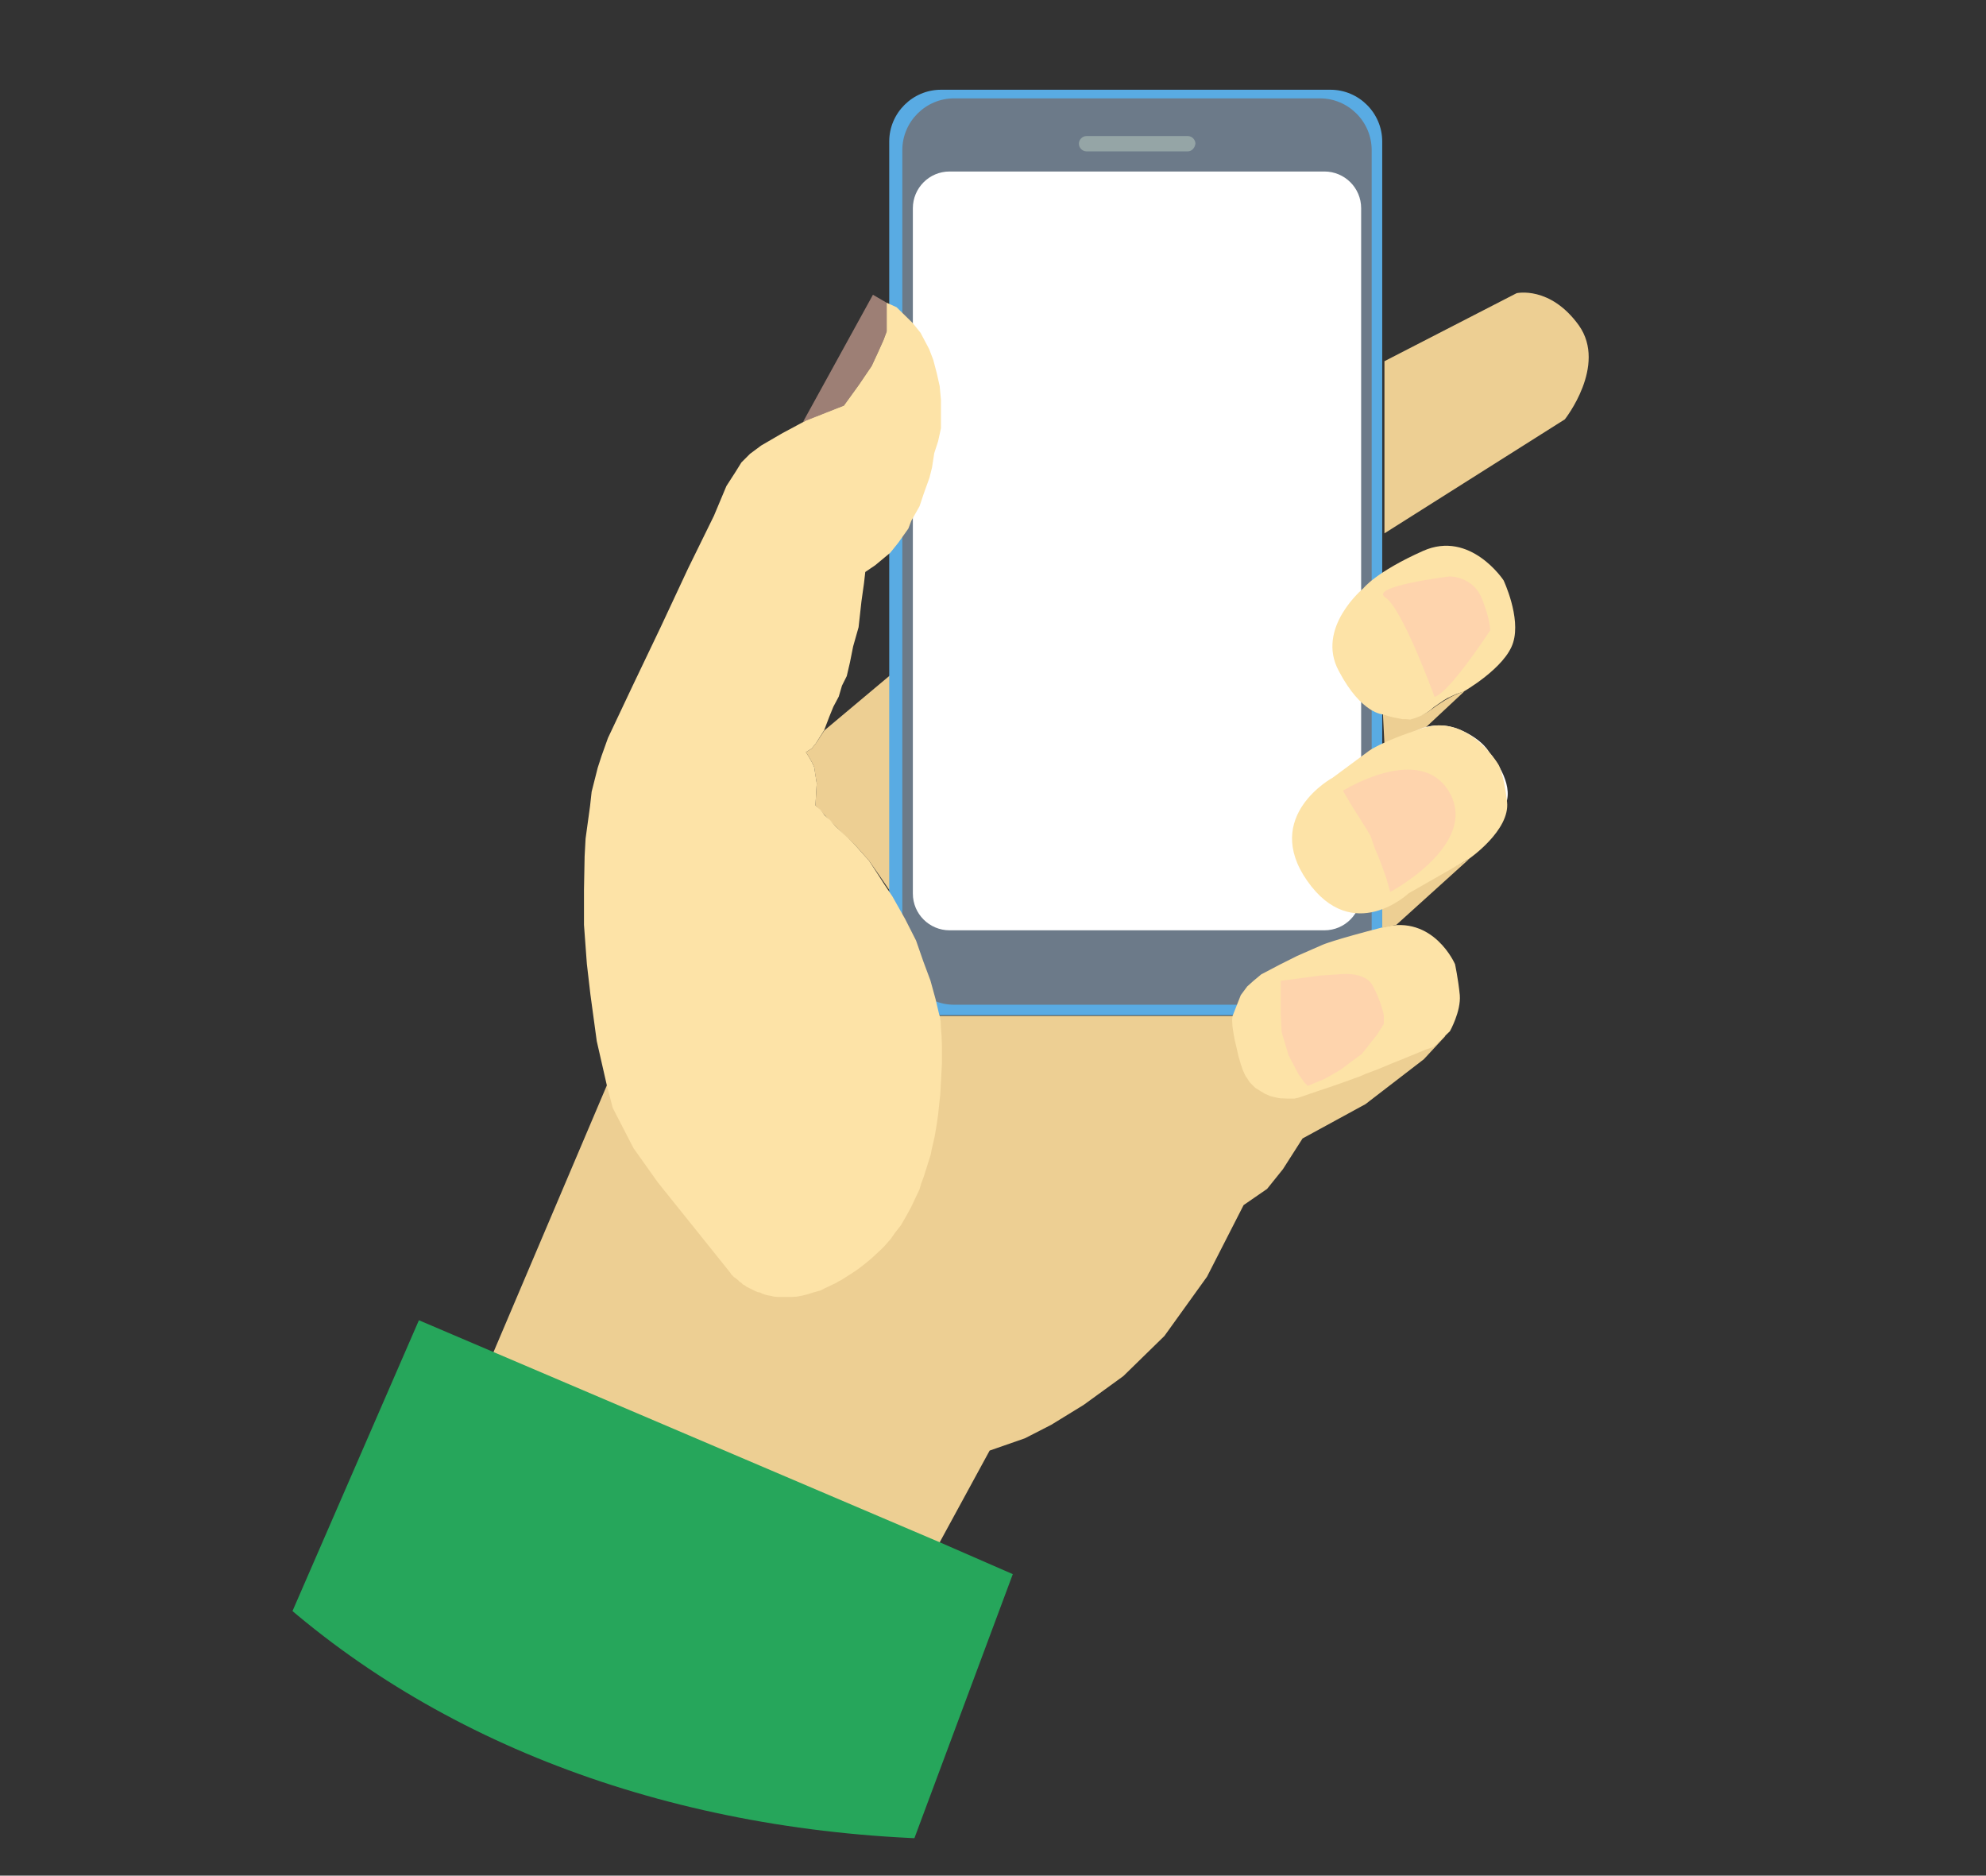 <?xml version="1.0" encoding="utf-8"?>
<!-- Generator: Adobe Illustrator 18.0.0, SVG Export Plug-In . SVG Version: 6.00 Build 0)  -->
<!DOCTYPE svg PUBLIC "-//W3C//DTD SVG 1.1//EN" "http://www.w3.org/Graphics/SVG/1.1/DTD/svg11.dtd">
<svg version="1.1" id="Layer_1" xmlns="http://www.w3.org/2000/svg" xmlns:xlink="http://www.w3.org/1999/xlink" x="0px" y="0px"
	 viewBox="170 -19 622 587.3" enable-background="new 170 -19 622 587.3" xml:space="preserve">
<rect x="170" y="-19" width="622" height="587.3" fill="#333333" stroke="none"/>
<g>
	<defs>
		<path id="SVGID_1_" d="M792,279c0,171.8-145.2,278-317,278S170,450.8,170,279S324.2-19,496-19S792,107.2,792,279z"/>
	</defs>
	<clipPath id="SVGID_2_">
		<use xlink:href="#SVGID_1_"  overflow="visible"/>
	</clipPath>
	<path clip-path="url(#SVGID_2_)" fill="#EDCF93" stroke="#000000" stroke-miterlimit="10" stroke-opacity="0" d="M603.6,94.1V148
		l56.5-35.7c0,0,13.3-16.8,4.4-29.4c-9-12.5-19.5-10.1-19.5-10.1L603.6,94.1z"/>
	<path clip-path="url(#SVGID_2_)" fill="#EDCF93" stroke="#EDCF93" stroke-miterlimit="10" d="M463.1,465.1l-138.6-59.3l35.7-84
		l1.8,6.1l6.5,12.5l7.8,10.8l12.5,15.8l10.1,12.5c0,0,13.6,18.7,42.3-4.6s23.5-75.3,23.5-75.3h75.5h16c0,0-1.6,2.4,3.4,15
		c4.9,12,17.3,9.4,17.3,9.4l18.1-5.5l25.7-11.7l-5.1,5.5l-18.2,14l-19.8,10.8l-6.2,9.7l-4.9,6.1l-7.4,5.1l-11.5,22.5L534.3,399
		l-12.8,12.5l-12.4,9l-10.1,6.2l-8.2,4.2l-11.2,3.9L463.1,465.1z"/>
	<polygon clip-path="url(#SVGID_2_)" fill="#EDCF93" stroke="#000000" stroke-miterlimit="10" stroke-opacity="0" points="
		449.9,191.5 428.2,209.7 426.3,212.6 425.5,213.8 424.2,215.4 422.4,216.5 423.4,218.1 424.3,219.7 425,221.2 425.4,223.9 
		425.8,226.3 425.6,229.5 425.4,233.2 431.8,239.9 438,245.8 442.1,250.4 445.6,255.4 449.9,261.7 	"/>
	<path clip-path="url(#SVGID_2_)" fill="#59ABE3" stroke="#EDCF93" stroke-miterlimit="10" stroke-opacity="0" d="M586.7,298.9h-122
		c-8.9,0-16.2-7.3-16.2-16.2V25.3c0-8.9,7.3-16.2,16.2-16.2h122c8.9,0,16.2,7.3,16.2,16.2v257.4
		C602.9,291.7,595.6,298.9,586.7,298.9z"/>
	<path clip-path="url(#SVGID_2_)" fill="#6C7A89" stroke="#EDCF93" stroke-miterlimit="10" stroke-opacity="0" d="M583.3,295.6
		H468.8c-8.9,0-16.2-7.3-16.2-16.2V28c0-8.9,7.3-16.2,16.2-16.2h114.6c8.9,0,16.2,7.3,16.2,16.2v251.4
		C599.5,288.3,592.2,295.6,583.3,295.6z"/>
	<path clip-path="url(#SVGID_2_)" fill="#FFFFFF" stroke="#EDCF93" stroke-miterlimit="10" stroke-opacity="0" d="M584.8,272.3
		H467.4c-6.3,0-11.5-5.1-11.5-11.5V46.2c0-6.3,5.1-11.5,11.5-11.5h117.4c6.3,0,11.5,5.1,11.5,11.5v214.6
		C596.3,267.1,591.2,272.3,584.8,272.3z"/>
	<path clip-path="url(#SVGID_2_)" fill="#FDE3A7" stroke="#000000" stroke-miterlimit="10" stroke-opacity="0" d="M625.7,282.9
		c0,0-6.7-15.6-22.4-11.6c-15.6,4-19,5.5-19,5.5l-8,3.5l-5.4,2.7l-5.9,3.1l-2.4,2l-2,1.8l-2,2.7l-2.6,6.6l-0.1,1.2l0.1,2l0.3,2
		l0.4,2.2l0.7,3l0.5,2.2l0.7,2.4l0.7,2l0.5,1.1l0.4,0.8l0.4,0.5l0.4,0.7l0.5,0.7l0.8,0.8l0.8,0.8l0.8,0.5l1.1,0.7l1.2,0.7l1.6,0.7
		l1.6,0.4l1.5,0.3l2.6,0.1h0.8h1.1l1.3-0.3l1.5-0.5l2.3-0.8l8-2.7l5.3-1.9l2.2-0.8l1.6-0.7l4.2-1.6l4.3-1.8l4-1.6l6.3-2.6l2.6-0.9
		l5.1-4.9c0,0,3.5-6.2,3.1-11.3C626.7,287.5,625.7,282.9,625.7,282.9z"/>
	<polyline clip-path="url(#SVGID_2_)" fill="#FDE3A7" stroke="#000000" stroke-miterlimit="10" stroke-opacity="0" points="
		464.2,298.9 463,293.8 461.4,288 459.2,282.1 456.9,275.5 453.5,268.8 449.5,261.7 446.9,257.8 445.1,255 443.8,253 442.1,250.4 
		440.3,248.4 438,245.8 435.5,243.3 433.6,241.5 431.8,239.9 430,237.8 428.3,236.3 426.9,234.5 425.4,233.2 425.6,229.5 
		425.8,226.3 425,221.2 424.3,219.7 423.4,218.1 422.4,216.5 424.2,215.4 425.5,213.8 428.1,209.7 429.7,205.5 431,202.3 
		432.7,199.1 433.7,195.7 435.2,192.7 436.2,188.4 437.2,183.4 438.9,177.4 439.8,169.3 440.6,163.6 441,160.1 444.1,158 
		448.8,154.1 451.3,151 454.5,146.5 455.4,144.1 458,139.5 459.3,135.6 461.1,130.6 461.9,127.4 462.6,122.9 463.8,119.2 
		464.7,115.1 464.7,111.6 464.7,108.9 464.7,106.2 464.3,101.9 463.4,97.9 462.3,93.7 461,90.3 458.3,85.2 455.8,82.1 450.8,77.2 
		447.7,75.8 447.7,84.8 446.7,87.5 444.9,91.5 443,95.6 439,101.5 434.3,108 422.4,112.7 415.1,116.6 408.4,120.5 404.9,123.1 
		402.2,125.8 400.4,128.7 397.5,133.2 393.6,142.5 385.5,159 376.9,177.4 368.2,195.6 360.4,212.1 358.4,217.7 357.2,221.4 
		355.3,228.9 354.8,233.4 353.4,243.6 353.1,249.1 352.9,259.5 352.9,270.6 353.8,282.8 354.9,292.3 356.9,307 360.3,321.9 
		361.1,324.8 361.9,327.9 368.4,340.5 376,351.2 388.6,366.9 398.7,379.5 399.1,380.1 399.9,380.9 400.6,381.4 401.1,381.8 
		401.7,382.4 402.1,382.6 402.7,383.2 403.3,383.5 403.8,383.9 404.8,384.4 405.4,384.7 406.2,385.1 407.3,385.6 408,385.7 
		408.8,386.1 409.7,386.4 410.5,386.6 411.6,386.8 412.4,387 413.6,387.1 414.6,387.1 415.5,387.1 418,387.1 419.6,387 421.2,386.7 
		422.8,386.3 424.7,385.7 426.9,385.1 428.5,384.3 429.8,383.7 430.8,383.2 431.7,382.8 432.7,382.2 433.5,381.8 434.9,380.9 
		437.4,379.3 439,378.2 441.3,376.4 443.2,374.8 444.8,373.3 446.1,372.1 446.9,371.3 447.6,370.5 449,368.9 450.4,366.9 
		452.2,364.6 453.7,362 455.3,359.1 456.9,355.7 458,353.4 458.5,351.6 459.3,349.5 460.4,346 461.5,342.5 461.8,340.9 462.2,339.2 
		462.7,337 463.2,334.1 463.5,332.2 463.8,330.1 464.2,326.3 464.5,323.5 464.6,321.5 464.7,319.8 465,314 465,313 465,311.3 
		465,308.6 464.9,305.5 464.7,302.9 464.6,300.8 464.3,298.9 	"/>
	<path clip-path="url(#SVGID_2_)" fill="#EDCF93" stroke="#000000" stroke-miterlimit="10" stroke-opacity="0" d="M603.6,214
		l-0.5-10c0,0,8.4,4.2,15-0.7c6.6-5,10.5-5.8,10.5-5.8l-12.1,11.3l-12.7,5.7L603.6,214L603.6,214z"/>
	<polygon clip-path="url(#SVGID_2_)" fill="#26A65B" stroke="#000000" stroke-miterlimit="10" stroke-opacity="0" points="
		487.2,473.9 452.2,567.8 225.8,567.8 301.2,394.4 464.5,464 	"/>
	<path clip-path="url(#SVGID_2_)" fill="#FFFFFF" stroke="#000000" stroke-miterlimit="10" stroke-opacity="0" d="M579.4,256.9
		c0,0-10.4-17,1.8-27.2c12-10.2,20.8-15,20.8-15l12.7-5.4c0,0,5.7-2.8,12.8,0.3c7.1,3.1,9,7.1,9,7.1s7,8,5.5,14.8s-5,12-5,12l-7,6.3
		l-5.4,3.1l-6.6,3.8l-6.2,3.6l-1.9,1.3l-2.8,1.9l-4,2l-6.2,1.3c0,0-8-0.5-11.5-3.6C582.1,260.1,579.4,256.9,579.4,256.9z"/>
	<path clip-path="url(#SVGID_2_)" fill="#FDE3A7" stroke="#000000" stroke-miterlimit="10" stroke-opacity="0" d="M640.9,162.7
		c0,0-10.4-15.8-25.2-9.2s-18.7,11.7-18.7,11.7s-15,12.4-7.7,25.9c7.1,13.5,13.9,13.6,13.9,13.6l1.5,0.5l1.6,0.4l1.5,0.3l1.5,0.3
		h1.1l1.3,0.1l1.6-0.5l1.8-0.7l1.5-0.8l1.2-0.8l1.3-1.1l1.3-0.9l1.6-1.1l1.3-0.8l1.1-0.5l1.5-0.7l1.1-0.4l1.3-0.4
		c0,0,13.2-7.5,15.6-15.4C646.4,174.3,640.9,162.7,640.9,162.7z"/>
	
		<path clip-path="url(#SVGID_2_)" fill="#FFC7B4" fill-opacity="0.52" stroke="#000000" stroke-miterlimit="10" stroke-opacity="0" d="
		M579.6,321l-1.2-1.2l-1.8-2.6l-3-5.7l-2.2-7.3l-0.3-6.1v-7.4v-1.3v-1.3l5.5-0.7l6.6-0.9l5.8-0.4c0,0,8.4-1.2,10.9,3.5
		c2.6,4.7,3.5,9.3,3.5,9.3v2.7l-2.2,3.5l-4.7,5.9l-6.7,5l-4.9,2.8L579.6,321z"/>
	
		<polygon clip-path="url(#SVGID_2_)" fill="#FFC7B4" fill-opacity="0.52" stroke="#000000" stroke-miterlimit="10" stroke-opacity="0" points="
		447.7,75.8 443.4,73.3 421.5,113.1 434.3,108 439,101.5 443,95.6 444.9,91.5 446.7,87.5 447.7,84.8 	"/>
	<polygon clip-path="url(#SVGID_2_)" fill="#EDCF93" stroke="#000000" stroke-miterlimit="10" stroke-opacity="0" points="
		602.9,271.5 602.9,265 614.7,258.1 630.2,249.9 607.3,270.6 	"/>
	<path clip-path="url(#SVGID_2_)" fill="#FDE3A7" stroke="#000000" stroke-miterlimit="10" stroke-opacity="0" d="M639.3,220.4
		c0,0-9.4-15.9-23.3-11.5c-13.9,4.4-17.5,7.4-17.5,7.4l-11.1,8.2c0,0-22.2,12-8,32.3c14.3,20.4,31.8,3.9,31.8,3.9l18.9-10.8
		c0,0,12.9-8.9,11.9-17.8C641,223.2,639.3,220.4,639.3,220.4z"/>
	
		<path clip-path="url(#SVGID_2_)" fill="#FFC7B4" fill-opacity="0.52" stroke="#000000" stroke-miterlimit="10" stroke-opacity="0" d="
		M590.6,228.6l2.7,4.6l2.8,4.4l3.1,5l1.3,3.8l1.8,4.3l1.9,5.3l1.2,4.3c0,0,27.6-14.7,18.7-30.9S590.6,228.6,590.6,228.6z"/>
	
		<path clip-path="url(#SVGID_2_)" fill="#FFC7B4" fill-opacity="0.52" stroke="#000000" stroke-miterlimit="10" stroke-opacity="0" d="
		M619.3,199.2c0,0-10-27.6-15.4-31.1c-5.4-3.5,20.1-6.6,20.1-6.6s7.3-0.1,10.1,6.9c2.8,7,2.6,10,2.6,10S624,197.9,619.3,199.2z"/>
	<g clip-path="url(#SVGID_2_)">
		<g opacity="0">
			<path d="M568.2,330.3c2.6,0,2.6-4,0-4S565.5,330.3,568.2,330.3L568.2,330.3z"/>
		</g>
	</g>
	<path clip-path="url(#SVGID_2_)" fill="#95A5A6" stroke="#000000" stroke-miterlimit="10" stroke-opacity="0" d="M542,28.4h-31.7
		c-1.3,0-2.4-1.1-2.4-2.4l0,0c0-1.3,1.1-2.4,2.4-2.4H542c1.3,0,2.4,1.1,2.4,2.4l0,0C544.2,27.4,543.2,28.4,542,28.4z"/>
</g>
</svg>
